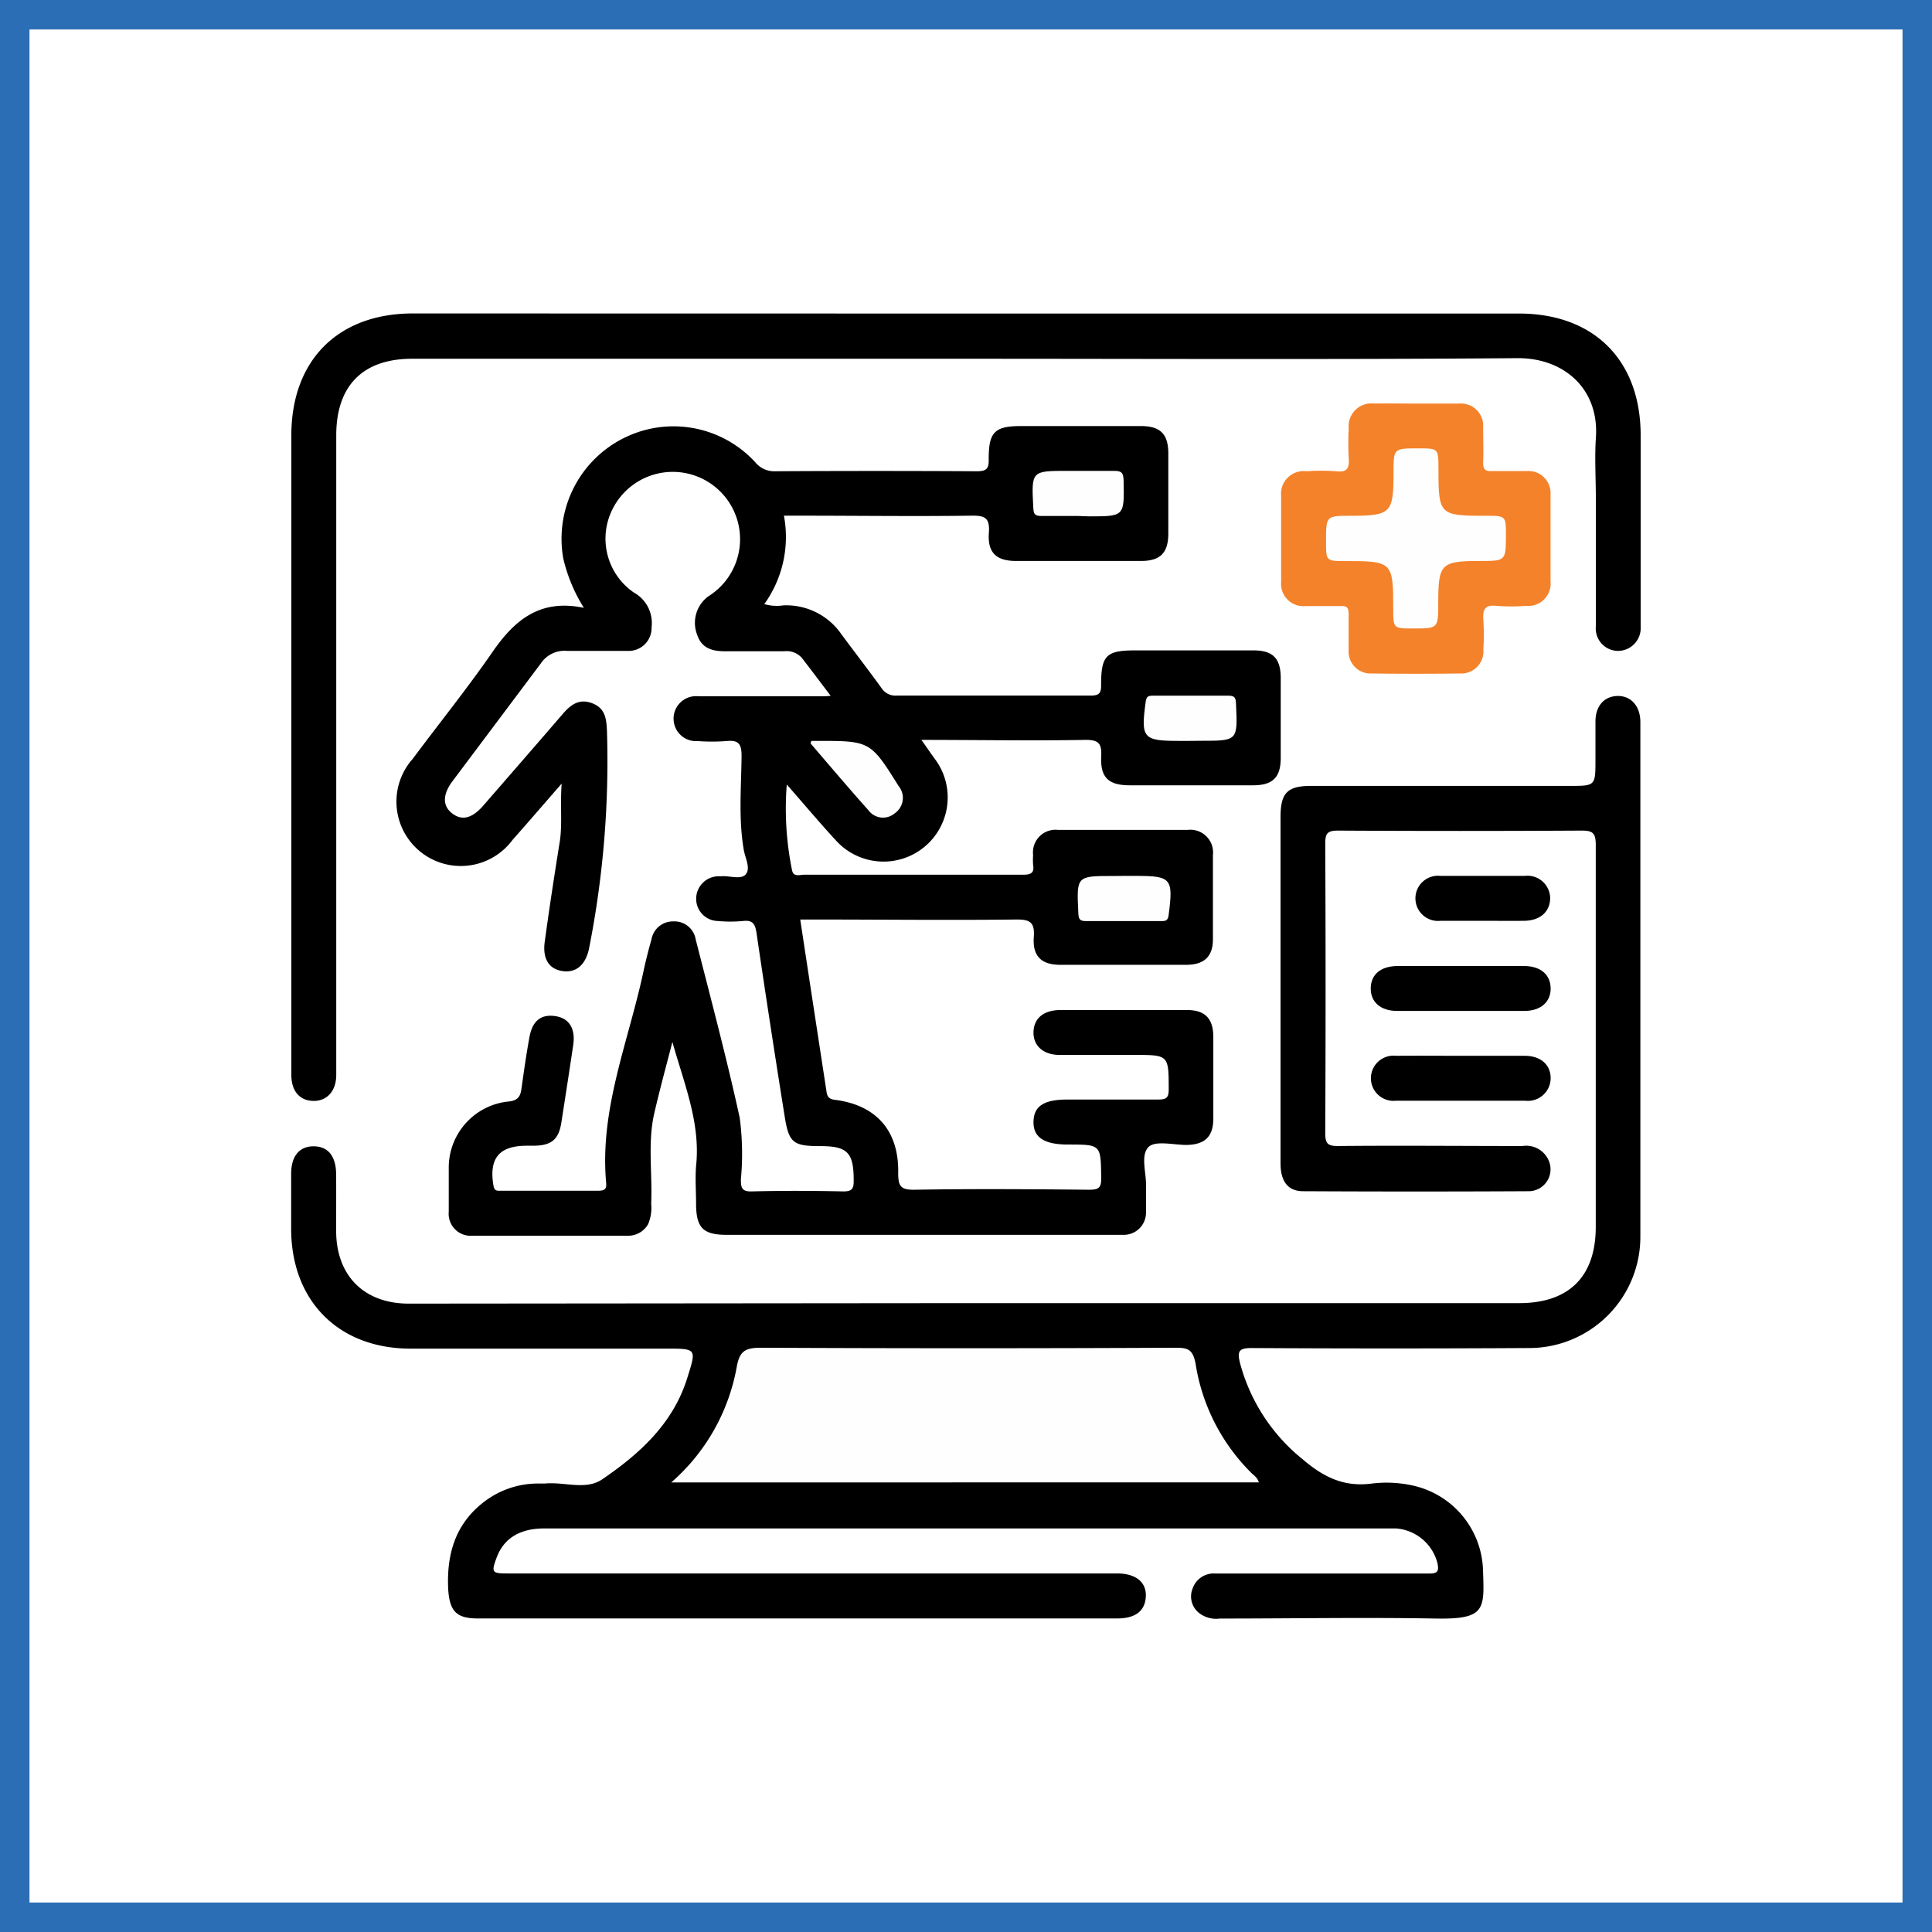 <svg xmlns="http://www.w3.org/2000/svg" viewBox="0 0 196.62 196.62"><rect x="0" y="0" width="196.62" height="196.62" fill="#333333" stroke="none"/><defs><style>.cls-1{fill:#fff;stroke:#2c6eb5;stroke-miterlimit:10;stroke-width:3px;}.cls-2{fill:#f4822a;}.cls-3{fill:#fefefe;}</style></defs><g id="Background"><rect class="cls-1" x="1.5" y="1.5" width="193.62" height="193.62"></rect></g><g id="DIAGNOSE_WHERE_CHANGES_ARE_REQUIRED" data-name="DIAGNOSE WHERE CHANGES ARE REQUIRED"><path d="M58.85,81.44c-1.86,2.13-3.41,3.94-5,5.73A6.55,6.55,0,1,1,43.7,78.91c2.7-3.63,5.55-7.16,8.12-10.88,2.23-3.23,4.82-5.42,9.29-4.48a16.53,16.53,0,0,1-2.09-5A11.45,11.45,0,0,1,65.2,46.26a11.3,11.3,0,0,1,13.35,2.47,2.49,2.49,0,0,0,2.06.92q10.23-.06,20.46,0c1,0,1.27-.23,1.24-1.24,0-2.76.6-3.36,3.32-3.36h12.16c2,0,2.79.82,2.8,2.77q0,4.07,0,8.15c0,2-.82,2.8-2.75,2.81H105.1c-2,0-2.93-.83-2.77-2.89.11-1.54-.45-1.74-1.8-1.72-5.81.08-11.63,0-17.45,0H81.47a11.69,11.69,0,0,1-2,9,4.6,4.6,0,0,0,1.94.13,6.81,6.81,0,0,1,5.89,2.91c1.36,1.84,2.76,3.65,4.1,5.5a1.68,1.68,0,0,0,1.54.77c6.58,0,13.16,0,19.74,0,.92,0,1.08-.28,1.07-1.12,0-3,.55-3.48,3.5-3.48h12c2,0,2.77.83,2.78,2.79,0,2.72,0,5.43,0,8.15,0,2-.83,2.78-2.78,2.79-4.2,0-8.4,0-12.59,0-2.15,0-3-.79-2.9-2.92.07-1.36-.27-1.72-1.67-1.7-5.47.1-10.94,0-16.63,0,.58.81,1,1.44,1.49,2.1a6.53,6.53,0,0,1-10.19,8.13c-1.67-1.81-3.25-3.7-5-5.69a31.27,31.27,0,0,0,.52,8.64c.13.83.78.54,1.24.54q7.78,0,15.59,0c2.24,0,4.48,0,6.72,0,.81,0,1.13-.21,1-1a6.68,6.68,0,0,1,0-1,2.3,2.3,0,0,1,2.56-2.56q6.58,0,13.16,0a2.31,2.31,0,0,1,2.58,2.56q0,4.29,0,8.58c0,1.74-.89,2.58-2.69,2.59H109.61c-1.93,0-2.85-.86-2.71-2.83.12-1.56-.45-1.8-1.87-1.78-6.77.08-13.54,0-20.31,0H83.13c.89,5.87,1.77,11.61,2.65,17.35.07.5.11.91.88,1,4.21.53,6.52,3.16,6.44,7.43,0,1.33.22,1.74,1.65,1.72,5.91-.1,11.82-.06,17.74,0,1,0,1.29-.17,1.27-1.21-.05-3.39,0-3.39-3.37-3.39-2.44,0-3.55-.73-3.52-2.33s1.09-2.25,3.46-2.25c3,0,6.1,0,9.16,0,.81,0,1.14-.1,1.14-1,0-3.54,0-3.54-3.5-3.54-2.53,0-5.06,0-7.59,0-1.67,0-2.69-.92-2.67-2.31s1-2.25,2.73-2.26q6.44,0,12.88,0c1.85,0,2.68.86,2.69,2.73q0,4.14,0,8.3c0,1.85-.85,2.67-2.72,2.7-1.33,0-3.16-.47-3.86.2-.88.86-.2,2.69-.27,4.1,0,.86,0,1.72,0,2.58a2.26,2.26,0,0,1-2.27,2.27c-.29,0-.58,0-.86,0H75.67c-2.43,0-3.13-.71-3.14-3.15,0-1.28-.1-2.58,0-3.86C73,116,71.32,112,70.12,107.73c-.62,2.4-1.27,4.78-1.83,7.2-.71,3-.19,6.17-.33,9.25a4.26,4.26,0,0,1-.31,2.09,2.34,2.34,0,0,1-2.15,1.18c-5.24,0-10.49,0-15.73,0A2.24,2.24,0,0,1,47.36,125c0-1.47,0-3,0-4.43a6.76,6.76,0,0,1,6.09-6.78c1-.1,1.21-.56,1.32-1.37.24-1.74.49-3.49.81-5.22s1.28-2.32,2.68-2.09,2,1.32,1.77,2.91c-.39,2.64-.8,5.27-1.21,7.91-.27,1.72-1,2.34-2.8,2.36h-.71c-2.83,0-3.87,1.28-3.4,4.06.1.59.41.52.78.52,3.29,0,6.58,0,9.87,0,.6,0,.88-.12.82-.78-.7-7.61,2.35-14.57,3.85-21.8.22-1,.48-2,.76-3a2.22,2.22,0,0,1,2.25-1.83,2.19,2.19,0,0,1,2.25,1.83c1.53,6,3.15,12.07,4.48,18.15a27.88,27.88,0,0,1,.12,6.27c0,.85.08,1.26,1.12,1.23,3.09-.08,6.2-.07,9.29,0,.94,0,1.08-.29,1.07-1.13,0-2.81-.62-3.48-3.4-3.48s-3.2-.34-3.63-3.06q-1.49-9.32-2.86-18.64c-.14-.9-.38-1.33-1.38-1.21a13.9,13.9,0,0,1-2.58,0,2.25,2.25,0,0,1-2.18-2.21,2.29,2.29,0,0,1,2.22-2.34,2.62,2.62,0,0,1,.28,0c.89-.09,2.09.4,2.57-.23s-.09-1.64-.23-2.48c-.54-3.17-.25-6.38-.22-9.56,0-1.34-.42-1.6-1.59-1.49a19.5,19.5,0,0,1-2.86,0,2.29,2.29,0,1,1,.06-4.56c4.19,0,8.39,0,12.58,0,.22,0,.44,0,.88-.05-1.06-1.39-2-2.65-2.94-3.86a2.08,2.08,0,0,0-1.8-.67c-2,0-4,0-6,0-1.32,0-2.38-.3-2.84-1.65a3.35,3.35,0,0,1,1.14-3.95A6.85,6.85,0,1,0,64,53.56,6.65,6.65,0,0,0,66.21,62,3.54,3.54,0,0,1,68,65.54a2.33,2.33,0,0,1-2.47,2.39c-2,0-4.1,0-6.15,0a2.9,2.9,0,0,0-2.66,1.29c-3,4-6,8-9,12-1,1.35-1,2.5,0,3.26s2,.48,3.09-.73c2.72-3.13,5.45-6.26,8.15-9.4.8-.93,1.67-1.6,3-1.09s1.44,1.57,1.5,2.79a98.06,98.06,0,0,1-1.79,22c-.31,1.76-1.29,2.67-2.71,2.47s-2.07-1.27-1.83-3c.47-3.45,1-6.89,1.55-10.32C58.92,85.42,58.69,83.64,58.85,81.44Z" transform="translate(-1.69 -1.69)"></path><path d="M100.09,134.31H156.3c5.06,0,7.78-2.7,7.79-7.73,0-13,0-25.94,0-38.91,0-1.21-.31-1.46-1.48-1.45q-12.36.07-24.74,0c-1.09,0-1.31.28-1.31,1.33q.07,14.73,0,29.46c0,1.09.28,1.32,1.33,1.31,6.24-.06,12.49,0,18.74,0a2.49,2.49,0,0,1,2.72,1.6,2.23,2.23,0,0,1-2.16,3q-11.43.06-22.88,0c-1.55,0-2.29-1-2.3-2.82V84.84c0-2.46.7-3.17,3.12-3.17h26.31c2.62,0,2.62,0,2.62-2.68,0-1.29,0-2.58,0-3.87,0-1.58.89-2.57,2.24-2.6s2.33,1,2.33,2.66q0,26.17,0,52.35a11.32,11.32,0,0,1-11.39,11.35q-14.08.08-28.18,0c-1.28,0-1.47.32-1.18,1.5a18.75,18.75,0,0,0,6.43,9.86c2.07,1.77,4.15,2.79,6.92,2.44a12.31,12.31,0,0,1,4.27.2,9.1,9.1,0,0,1,7.11,8.44c.14,4.12.36,5.18-4.78,5.09-7.34-.13-14.68,0-22,0a2.82,2.82,0,0,1-2.14-.59,2.14,2.14,0,0,1-.63-2.46,2.27,2.27,0,0,1,2.34-1.53h14.16c2.52,0,5.05,0,7.58,0,.88,0,1-.25.84-1.06a4.72,4.72,0,0,0-4.2-3.53c-.28,0-.57,0-.85,0H57.08c-2.48,0-4.13,1-4.86,3-.54,1.46-.46,1.58,1.08,1.58h62.08c1.89,0,3,.88,2.92,2.36s-1.08,2.22-2.92,2.22H50.3c-2.21,0-2.87-.78-3-3.05-.16-3.6.78-6.69,3.79-8.92a9,9,0,0,1,5.18-1.76c.29,0,.58,0,.86,0,2-.2,4.16.72,5.85-.43,3.81-2.6,7.2-5.66,8.65-10.3.94-3,1-3-2.16-3q-13,0-26,0c-7.32,0-12.14-4.85-12.15-12.2,0-1.86,0-3.72,0-5.58s.88-2.83,2.32-2.81,2.25,1,2.26,2.88,0,3.81,0,5.72c0,4.56,2.84,7.41,7.39,7.41Z" transform="translate(-1.69 -1.69)"></path><path d="M100.06,33.6h56.22c7.63,0,12.38,4.76,12.38,12.4q0,9.28,0,18.59c0,.29,0,.57,0,.86a2.32,2.32,0,0,1-2.22,2.48,2.28,2.28,0,0,1-2.34-2.5c0-4.34,0-8.68,0-13,0-2-.13-4.11,0-6.14.38-5-3.23-8.19-8-8.15-18.88.15-37.76.06-56.64.06H43.64c-5,0-7.73,2.72-7.73,7.79v63.94c0,.38,0,.77,0,1.15,0,1.65-.95,2.68-2.34,2.65s-2.22-1-2.23-2.62c0-3.33,0-6.67,0-10V46c0-7.64,4.75-12.41,12.37-12.41Z" transform="translate(-1.69 -1.69)"></path><path class="cls-2" d="M145.79,42.76c1.47,0,3,0,4.43,0a2.26,2.26,0,0,1,2.41,2.42c0,1.19.05,2.38,0,3.57,0,.68.17.91.87.88,1.18,0,2.38,0,3.57,0A2.25,2.25,0,0,1,159.49,52c0,3,0,5.91,0,8.86A2.28,2.28,0,0,1,157,63.35a20,20,0,0,1-3,0c-1.19-.14-1.43.37-1.35,1.42a23.1,23.1,0,0,1,0,3,2.25,2.25,0,0,1-2.37,2.46q-4.5.06-9,0a2.23,2.23,0,0,1-2.34-2.35c0-1.23,0-2.48,0-3.71,0-.63-.17-.83-.8-.8-1.19,0-2.38,0-3.57,0a2.28,2.28,0,0,1-2.5-2.48c0-2.91,0-5.81,0-8.72a2.31,2.31,0,0,1,2.6-2.52,21.45,21.45,0,0,1,3,0c1.15.14,1.36-.34,1.28-1.35a27.28,27.28,0,0,1,0-3,2.32,2.32,0,0,1,2.59-2.54C142.93,42.74,144.36,42.76,145.79,42.76Z" transform="translate(-1.69 -1.69)"></path><path d="M150.35,100c2.14,0,4.28,0,6.42,0,1.69,0,2.7.86,2.73,2.25s-1,2.32-2.65,2.32q-6.49,0-13,0c-1.67,0-2.68-.92-2.66-2.31s1-2.24,2.72-2.26C146.07,100,148.21,100,150.35,100Z" transform="translate(-1.69 -1.69)"></path><path d="M150.44,109.14c2.14,0,4.28,0,6.42,0,1.65,0,2.67.94,2.64,2.33a2.32,2.32,0,0,1-2.6,2.24q-6.56,0-13.13,0a2.3,2.3,0,1,1,0-4.57C146,109.12,148.2,109.14,150.44,109.14Z" transform="translate(-1.69 -1.69)"></path><path d="M152.72,95.4c-1.47,0-2.94,0-4.42,0a2.3,2.3,0,1,1,0-4.57c2.85,0,5.71,0,8.56,0a2.31,2.31,0,0,1,2.59,2.24c0,1.39-1,2.31-2.64,2.33C155.48,95.42,154.1,95.4,152.72,95.4Z" transform="translate(-1.69 -1.69)"></path><path class="cls-3" d="M111.36,54.2c-1.24,0-2.48,0-3.72,0-.65,0-.76-.22-.79-.82-.2-3.78-.22-3.77,3.53-3.77,1.57,0,3.15,0,4.72,0,.77,0,.92.24.94,1,.07,3.63.1,3.63-3.54,3.63Z" transform="translate(-1.69 -1.69)"></path><path class="cls-3" d="M122.77,77.09h-1.15c-3.61,0-3.84-.29-3.33-4,.07-.53.28-.6.71-.6,2.58,0,5.15,0,7.73,0,.69,0,.72.3.75.85.17,3.74.18,3.74-3.57,3.74Z" transform="translate(-1.69 -1.69)"></path><path class="cls-3" d="M116.14,90.83h1.14c3.63,0,3.83.26,3.34,4-.07.52-.27.6-.71.6-2.58,0-5.15,0-7.72,0-.69,0-.73-.29-.76-.85-.18-3.75-.19-3.74,3.56-3.74Z" transform="translate(-1.69 -1.69)"></path><path class="cls-3" d="M84.26,77.09h.57c5.39,0,5.44,0,8.3,4.58a1.9,1.9,0,0,1-.37,2.78,1.84,1.84,0,0,1-2.68-.29c-2-2.24-3.93-4.52-5.88-6.79C84.17,77.33,84.23,77.21,84.26,77.09Z" transform="translate(-1.69 -1.69)"></path><path class="cls-3" d="M70,152.56a20.35,20.35,0,0,0,6.66-11.71c.29-1.72.92-2,2.51-2q21.09.1,42.19,0c1.25,0,1.73.2,2,1.6A20,20,0,0,0,129,151.55c.29.29.66.5.8,1Z" transform="translate(-1.69 -1.69)"></path><path class="cls-3" d="M152.32,58.78c-4,0-4.26.29-4.26,4.3,0,2.57,0,2.57-2.58,2.57-2,0-2,0-2-2,0-4.78-.08-4.86-4.84-4.86-2,0-2,0-2-2,0-2.61,0-2.61,2.54-2.61,4.06,0,4.33-.27,4.33-4.37,0-2.49,0-2.49,2.51-2.49,2.06,0,2.06,0,2.06,2.07,0,4.7.1,4.79,4.77,4.79,2.1,0,2.1,0,2.1,2C154.93,58.78,154.93,58.78,152.32,58.78Z" transform="translate(-1.69 -1.69)"></path></g></svg>